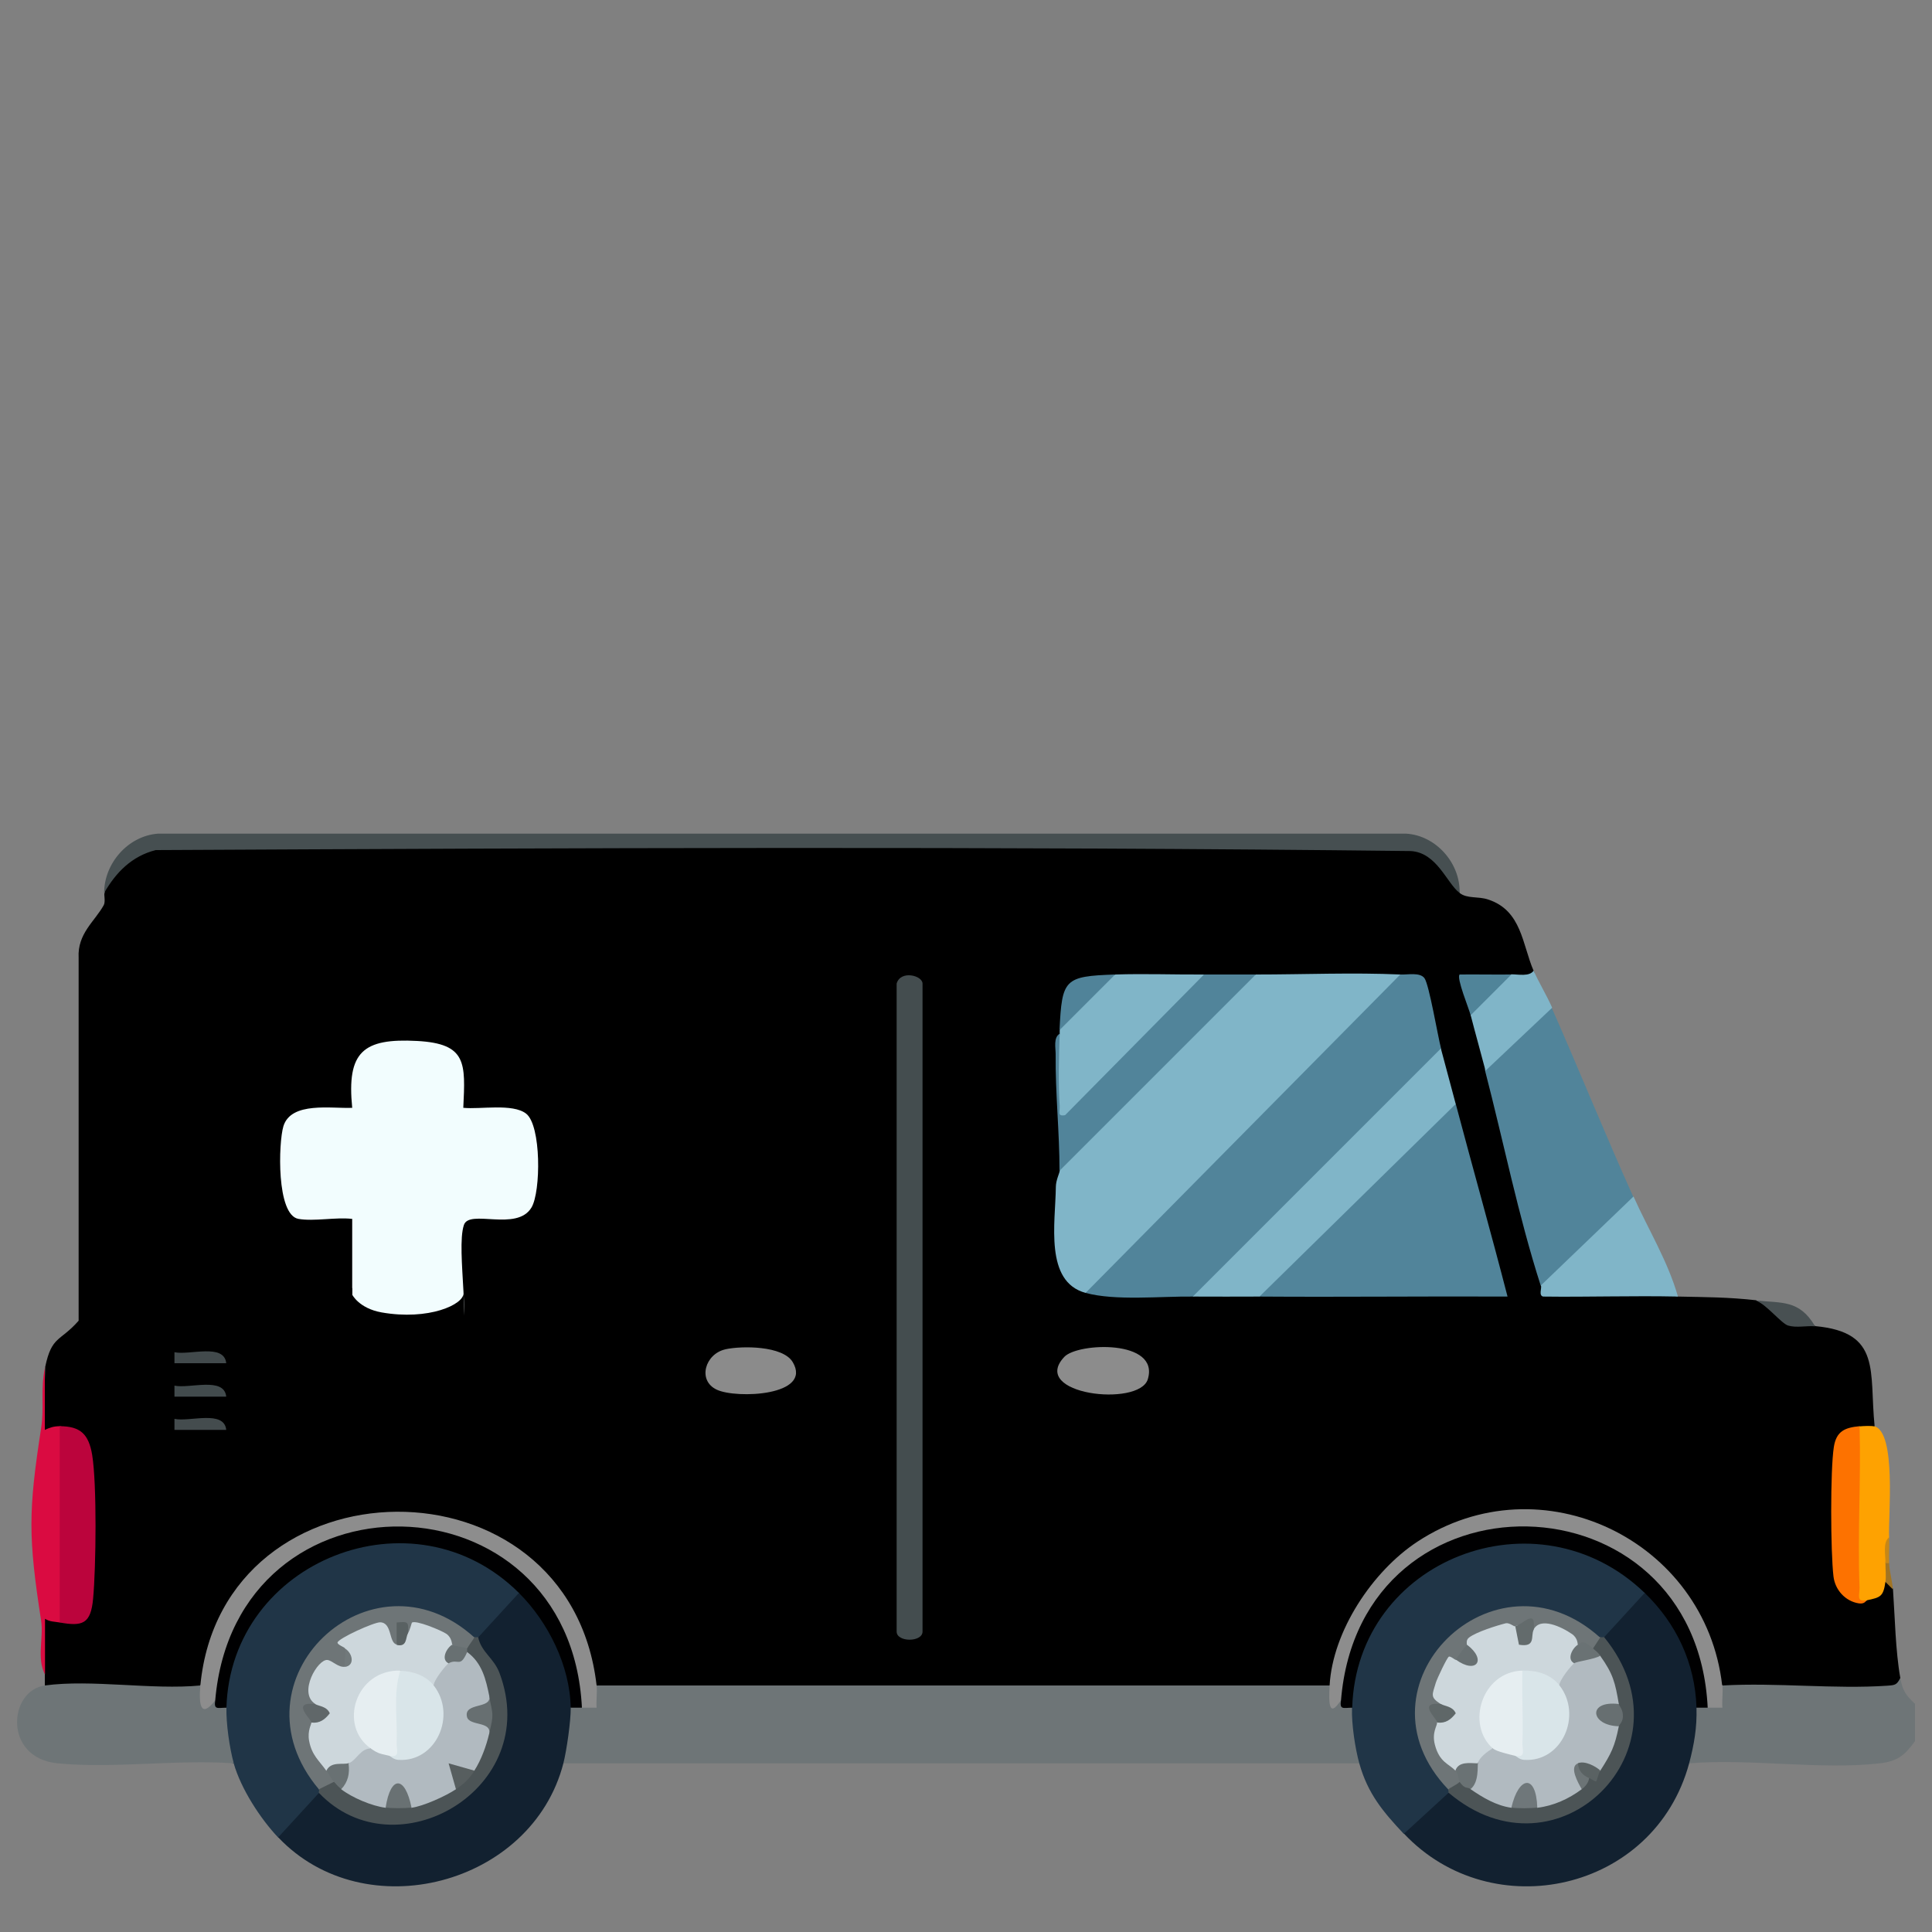<?xml version="1.0" encoding="UTF-8"?>
<svg id="Layer_1" data-name="Layer 1" xmlns="http://www.w3.org/2000/svg" viewBox="0 0 100 100">
  <rect x="0" y="0" width="100" height="100" fill="#808080" stroke="none"/>
  <defs>
    <style>
      .cls-1 {
        fill: #71797b;
      }

      .cls-2 {
        fill: #000001;
      }

      .cls-3 {
        fill: #5f6768;
      }

      .cls-4 {
        fill: #4c5456;
      }

      .cls-5 {
        fill: #8b8b8b;
      }

      .cls-6 {
        fill: #6c7476;
      }

      .cls-7 {
        fill: #676f71;
      }

      .cls-8 {
        fill: #80b5c8;
      }

      .cls-9 {
        fill: #687072;
      }

      .cls-10 {
        fill: #606769;
      }

      .cls-11 {
        fill: #b1bac0;
      }

      .cls-12 {
        fill: #fea201;
      }

      .cls-13 {
        fill: #444c4e;
      }

      .cls-14 {
        fill: #8d8d8d;
      }

      .cls-15 {
        fill: #da0b41;
      }

      .cls-16 {
        fill: #203547;
      }

      .cls-17 {
        fill: #a17423;
      }

      .cls-18 {
        fill: #508399;
      }

      .cls-19 {
        fill: #697173;
      }

      .cls-20 {
        fill: #6a7274;
      }

      .cls-21 {
        fill: #8c8c8c;
      }

      .cls-22 {
        fill: #e6eef1;
      }

      .cls-23 {
        fill: #424a4c;
      }

      .cls-24 {
        fill: #c68717;
      }

      .cls-25 {
        fill: #485052;
      }

      .cls-26 {
        fill: #bb043c;
      }

      .cls-27 {
        fill: #575e5f;
      }

      .cls-28 {
        fill: #636b6c;
      }

      .cls-29 {
        fill: #fd7200;
      }

      .cls-30 {
        fill: #6f777a;
      }

      .cls-31 {
        fill: #5a6263;
      }

      .cls-32 {
        fill: #444d4f;
      }

      .cls-33 {
        fill: #508499;
      }

      .cls-34 {
        fill: #cdd7dc;
      }

      .cls-35 {
        fill: #d9e5e9;
      }

      .cls-36 {
        fill: #51849a;
      }

      .cls-37 {
        fill: #f2fdfe;
      }

      .cls-38 {
        fill: #122130;
      }

      .cls-39 {
        fill: #424b4d;
      }

      .cls-40 {
        fill: #6e7577;
      }

      .cls-41 {
        fill: #596162;
      }

      .cls-42 {
        fill: #464f51;
      }
    </style>
  </defs>
  <g>
    <path class="cls-40" d="M99.12,88.2v1.92c-.53.73-.89,1.04-1.82,1.15-3.06.35-6.74-.26-9.87,0-.37-.71-.14-2.27.38-2.88.18-.37.4-.37.58,0,.25-.45.5-.83.77-1.15l.37-.27c2.94-.09,5.89-.13,8.83-.11.12.65.28.88.77,1.34Z"/>
    <path d="M75.55,46.22c.4.31.95.16,1.48.34,1.74.57,1.76,2.33,2.35,3.69.35.72-1.05.87-1.15.19-.67.35-1.43.49-2.27.43.35.65.4,1.21.16,1.68.75.81,1.03,1.8.77,2.88l.4.52c.86,3.09,1.69,6.2,2.49,9.33v1.26s.37.23.37.23c2.32-.23,4.56-.12,6.71.34,1.44.03,2.59.03,4.03.19.86.48,1.69.8,2.49.97l.58.37c3.45.32,2.78,2.35,3.07,5.18-.18.51-.57.51-.77,0-.06.28-.32.49-.77.64-.45.47-.44,6.86-.06,7.55.16.28.96,1.05,1.21.82.12-.4.6-.75.96-.96.11-.22.24-.09.38.38.1,1.44.13,3.21.38,4.6-.18.36-.27.37-.65.4-2.76.19-5.76-.17-8.55-.01l-.44-.41c-1.27-7.57-10.28-11-16.19-5.94-2.13,1.82-2.6,3.46-3.31,6-.05.18-.2.28-.37.35l-.13.38H31.12l-.24-.38-.46-.5c-1.72-10.79-17.96-10.81-19.61,0l-.44.49-.49.42c-2.35-.06-4.69-.09-7.03-.09l-.53-.33v-.58c-.11-.97-.16-1.97-.12-2.95.01-.29.99-.27.89.27.12-.29.45-.4.99-.33.14-.04.2-.16.25-.29.4-1.07.44-8.25-.33-8.93-.48-.1-.78-.31-.9-.61-.13.43-.43.58-.86.44l.1-3.5c.34-1.62.76-1.29,1.73-2.39v-18.78c-.07-1.26.83-1.88,1.3-2.73.1-.19,0-.55.04-.62.18-1.08,1.49-2.59,2.63-2.59,21.67-.1,43.34-.2,65.01.04,1.36.1,2.06,1.36,2.51,2.55Z"/>
    <path class="cls-40" d="M68.84,87.24c.29.03.39.27.28.74l.29.03c.26.02.45.14.58.38.41.14.72,2.11.69,2.55l-.31.33H29.16c-.48-.47-.16-2.43.38-2.88.18-.37.4-.37.58,0,.25-.45.5-.83.77-1.15h37.95Z"/>
    <path class="cls-38" d="M87.81,88.39c.03,1.03-.12,1.89-.38,2.88-1.8,6.64-10.2,8.48-14.76,3.64-.09-.12-.2-.31-.14-.4.41-.53,1.84-1.93,2.44-1.71l.53-.06c5.16,4,11.42-2.34,7.46-7.46l.07-.53c-.53-.29,1.5-2.3,1.65-2.36s.31,0,.46.06c1.04,0,1.78,1.54,2.18,2.45.43.96,1.02,2.63.5,3.49Z"/>
    <path class="cls-16" d="M26.86,82.45c.1.11.23.29.17.38-.32.53-1.7,2.1-2.28,1.92-.05.17-.12.16-.19,0l-.52.06c-4.95-4.04-11.39,2.2-7.46,7.28l-.07.53c.17.06.17.12,0,.19.1.11.23.29.17.38-.32.53-1.7,2.1-2.28,1.92-.93-.98-1.93-2.53-2.3-3.83-.73-.16-1.07-2.55-.38-2.88-.54-.83.05-2.49.45-3.44,1.92-4.59,7.69-6.72,12.19-4.68.9.41,2.48,1.16,2.5,2.18Z"/>
    <path class="cls-16" d="M85.13,82.45l-2.11,2.3c-.05.17-.12.16-.19,0l-.51.04c-4.94-4.05-11.61,2.36-7.32,7.3l-.04.53c.16.06.16.12,0,.19l-2.3,2.11c-1.07-1.14-1.86-2.07-2.3-3.64-.22-.78-.41-2.06-.38-2.88-.54-.84.05-2.5.45-3.46,1.92-4.63,7.65-6.65,12.16-4.64.91.4,2.49,1.14,2.53,2.16Z"/>
    <path class="cls-38" d="M29.54,88.39c.01.67-.21,2.21-.38,2.88-1.63,6.31-10.27,8.57-14.76,3.83l2.11-2.3.5-.04c4.37,3.76,10.99-1.31,8.22-6.52-.63-.62-.79-1.12-.48-1.49l2.11-2.3c.98-.04,1.78,1.59,2.17,2.47.42.94,1.05,2.66.51,3.47Z"/>
    <path class="cls-36" d="M84.55,61.94l.06.47c-1.46,1.41-2.93,2.81-4.39,4.22l-.47-.08c-1.17-3.64-1.92-7.42-2.88-11.12-.16-.52,2.76-3.31,2.98-3.35.17-.03.32,0,.47.09,1.43,3.24,2.76,6.54,4.22,9.78Z"/>
    <path class="cls-42" d="M75.55,46.22c-.67-.51-1.17-2.09-2.53-2.17-21.62-.25-43.32-.16-64.96-.05-1.23.31-2.06,1.15-2.67,2.22,0-1.53,1.23-2.95,2.78-3.07h64.61c1.55.09,2.81,1.53,2.77,3.07Z"/>
    <path class="cls-40" d="M2.32,87.24c2.43-.33,5.54.24,8.05,0,.32.04.44.27.36.68l.41.09c.26.02.45.14.58.38-.02.81.16,2.09.38,2.88-2.93-.21-6.23.28-9.11,0-2.84-.27-2.55-3.78-.66-4.03Z"/>
    <path class="cls-8" d="M86.85,67.11c-2.32-.05-4.66.03-6.98,0-.24-.06-.06-.43-.11-.58l4.79-4.6c.76,1.7,1.78,3.35,2.3,5.18Z"/>
    <path class="cls-15" d="M2.32,70.75v3.26c.26-.12.47-.19.77-.19.15.02.38.07.38.17.11,2.68.2,6.29,0,8.93.12.58,0,.94-.38,1.06-.27-.05-.5-.03-.76-.19,0,.96,0,1.92,0,2.88-.44-.81-.07-1.89-.2-2.77-.67-4.34-.67-5.66,0-9.99.17-1.07-.05-1.96.2-3.15Z"/>
    <path class="cls-12" d="M97.01,73.82c1.16.31.72,4.64.77,5.75-.07.46-.14.91-.19,1.34.17.24.24.75,0,.96-.11.77-.25.81-.96.96-.32.19-.71.03-.79-.32l.04-7.64.36-1.04c.19-.02.62-.04.77,0Z"/>
    <path class="cls-8" d="M80.34,52.16l-3.45,3.26c-.25-.96-.52-1.91-.77-2.88-.03-.95,1.22-1.88,2.11-2.11.36,0,.94.13,1.15-.19.25.58.68,1.28.96,1.92Z"/>
    <path class="cls-25" d="M93.95,68.65c-.45-.04-.96.09-1.4-.04-.34-.1-1.15-1.12-1.67-1.3,1.32.15,2.25-.06,3.07,1.34Z"/>
    <path class="cls-17" d="M97.97,82.26l-.38-.38c.04-.29,0-.65,0-.96.05-.17.12-.16.19,0,.02.44.16.86.19,1.34Z"/>
    <path class="cls-24" d="M97.78,80.91h-.19c.01-.42-.15-1.08.19-1.34.02.45-.02.9,0,1.34Z"/>
    <path class="cls-14" d="M89.15,87.24c.04.37-.03.78,0,1.15-.26,0-.51,0-.77,0l-.27-.26c-1.08-11.36-16.94-11.75-18.43-.37l-.28.25c-.65.99-.62.03-.58-.77.16-2.82,2.22-5.91,4.54-7.44,6.4-4.21,14.92-.08,15.78,7.44Z"/>
    <path class="cls-2" d="M88.39,88.39c-.19,0-.38,0-.58,0-.07-2.31-1.05-4.37-2.68-5.94-5.56-5.36-14.91-1.75-15.14,5.94-.45,0-.66.13-.58-.38,1-12.25,18.38-11.88,18.98.38Z"/>
    <path class="cls-37" d="M15.45,63.09c-1.15-.2-1.04-3.95-.78-4.8.4-1.29,2.5-.9,3.56-.95-.29-2.9.56-3.61,3.36-3.46,2.58.14,2.5,1.14,2.39,3.46.87.09,2.55-.24,3.25.3.79.61.77,4.04.28,4.86-.76,1.27-3.23.06-3.5.91-.43,1.3.48,5.66-.32,6.58s-5.46.96-5.46-.86v-6.04c-.85-.1-1.97.14-2.78,0Z"/>
    <path class="cls-8" d="M72.48,50.44l.18.36c-5.27,5.34-10.55,10.68-15.84,16.02l-.63.1c-2.14-.58-1.56-3.64-1.54-5.48,0-.36.2-.73.2-.85l.27-.81c3-3,6-6,9-9l.88-.34c2.46,0,5.04-.11,7.48,0Z"/>
    <path class="cls-36" d="M74.59,54.27l-.09.63c-3.98,3.98-7.95,7.95-11.93,11.93l-.82.28c-1.68-.02-4.02.23-5.56-.19l16.29-16.48c.37.02,1.01-.13,1.25.19s.69,3,.86,3.65Z"/>
    <path class="cls-36" d="M75.35,57.14c.88,3.32,1.82,6.64,2.68,9.97-4.28-.02-8.57.03-12.84,0l-.14-.4c3.29-3.23,6.58-6.45,9.87-9.68l.43.11Z"/>
    <path class="cls-32" d="M46.41,50.91c.2-.71,1.34-.42,1.34,0v33.54c0,.56-1.34.56-1.34,0v-33.54Z"/>
    <path class="cls-8" d="M75.35,57.14l-10.16,9.97c-1.15,0-2.3.01-3.45,0l12.84-12.84c.25.95.51,1.92.77,2.88Z"/>
    <path class="cls-36" d="M65,50.44l-10.16,10.16c0-2.03-.22-4.01-.2-6.04,0-.32-.12-.85.2-1.05l.37.43c-.07,1.04-.05,2.07.05,3.1l6.18-6.26.87-.34c.89,0,1.79,0,2.68,0Z"/>
    <path class="cls-14" d="M30.88,87.24c.04.37-.03.78,0,1.15-.26,0-.51,0-.77,0l-.27-.26c-1.12-11.39-16.88-11.73-18.42-.37l-.28.25c-.78,1-.85.15-.77-.77,1.14-11.86,19.12-12.12,20.51,0Z"/>
    <path class="cls-8" d="M62.32,50.44l-7.19,7.28c-.43.08-.26-.19-.28-.47-.08-1.14-.04-2.59,0-3.74,0-.06,0-.13,0-.19.43-1.22,1.65-2.46,2.88-2.88,1.53-.05,3.07.01,4.6,0Z"/>
    <path class="cls-26" d="M3.09,83.98v-10.16c1.08,0,1.5.42,1.68,1.48.25,1.52.2,5.83.05,7.44-.12,1.32-.55,1.45-1.73,1.24Z"/>
    <path class="cls-29" d="M96.25,73.82c.08,2.77-.11,5.57,0,8.35.01.37-.2.77.38.66-.05.01-.1.21-.42.16-.7-.11-1.23-.7-1.31-1.4-.15-1.25-.17-5.5.02-6.7.13-.82.58-1,1.33-1.07Z"/>
    <path class="cls-21" d="M55.09,70.23c.7-.74,4.95-.91,4.32,1.16-.45,1.46-6.16.79-4.32-1.16Z"/>
    <path class="cls-5" d="M37.54,69.84c.86-.19,2.98-.19,3.49.66,1.04,1.75-2.91,1.91-3.93,1.43s-.6-1.86.45-2.09Z"/>
    <path class="cls-18" d="M57.72,50.44l-2.88,2.88c.13-2.64.24-2.79,2.88-2.88Z"/>
    <path class="cls-33" d="M78.23,50.44l-2.11,2.11c-.08-.33-.75-1.94-.57-2.11.89-.01,1.79.01,2.68,0Z"/>
    <path class="cls-23" d="M11.71,70.56h-2.68v-.57c.78.17,2.57-.48,2.68.57Z"/>
    <path class="cls-39" d="M11.71,72.29h-2.68v-.57c.78.17,2.57-.48,2.68.57Z"/>
    <path class="cls-13" d="M11.71,74.01h-2.68v-.57c.78.17,2.57-.48,2.68.57Z"/>
    <path class="cls-2" d="M30.12,88.39c-.19,0-.38,0-.58,0-.04-2.18-1.17-4.43-2.68-5.94-5.46-5.44-14.92-1.68-15.14,5.94-.45,0-.66.13-.58-.38,1.05-12.23,18.37-11.89,18.98.38Z"/>
    <path class="cls-4" d="M74.97,92.8c.02-.06-.02-.15,0-.19-.27-.51.14-.69.58-.38.43-.18.62-.09.58.38.55-.26,1.86.43,2.11.96.18-.54,1.11-.52,1.34,0,.33-.54,1.69-1.14,2.3-.96-.13-.39-.06-.64.38-.58.1-.14.3-.27.58-.38-.28-.51.42-2.1.96-2.3-.24-.29-.32-.89,0-1.15-.4-.13-.62-.53-.67-1.22-.37-.5-.47-.92-.29-1.28-.36.06-.57,0-.38-.38-.46-.34-.13-.75.38-.58h.19c4.72,5.77-2.4,12.85-8.05,8.05Z"/>
    <path class="cls-40" d="M24.56,84.75c.3.43.15.76-.38.58-.28.47-.77.38-.77-.19-.82-.51-1.59-.71-2.3-.58-.12-.26-.31-.07-.58.58-.32.36-.6.1-.84-.78-.08-.07-1.75.64-1.84.97.21.28.28.72,0,.96l-.31.35c-.8-.57-1.2-.05-1.22,1.57-.06.32-.12.64-.19.96.22.29.34.71.38,1.27.4.44.53.85.39,1.22.5-.23.71.16.38.58.23.52-.42.8-.77.38-4.78-5.67,2.69-12.72,8.05-7.86Z"/>
    <path class="cls-4" d="M24.75,84.75c.17.78.82,1.07,1.11,1.86,2.23,5.99-5.39,10.36-9.35,6.19-.03-.03.03-.15,0-.19l.77-.38c.43-.32.6-.08.38.38.48-.26,2.14.44,2.3.96.11-.54,1.14-.51,1.34,0,.28-.59,1.69-1.2,2.3-.96-.1-.55.4-1.06.96-.96-.3-.51.19-1.77.77-1.92-.31-.68-.36-1.24,0-1.92-.38-.12-.62-.5-.72-1.16-.35-.41-.49-.79-.43-1.14-.17-.06-.16-.12,0-.19.11-.2.27-.38.38-.58h.19Z"/>
    <path class="cls-40" d="M82.83,84.75l-.38.58c-.26.22-.52.16-.77-.19-.72-.44-1.48-.7-2.3-.77-.41.03-.73-.03-.96-.19-.78.33-1.61.65-2.49.96.33.42-.07.98-.58.77-.25.18-.86,1.41-.77,2.3-.06.32-.12.64-.19.96.21.35.34.82.39,1.41.48.4.67.76.57,1.08.57-.09.67.25.19.58-.11.12-.54.32-.58.38-5.16-5.39,2.39-12.8,7.86-7.86Z"/>
    <path class="cls-11" d="M82.83,85.71c.67.94.77,1.38.96,2.49-.1.28-.36.43-.8.47.41.19.68.42.8.68-.21,1.05-.39,1.41-.96,2.3-.34.27-.93-.09-1.15-.38-.17.35.05.67.3.91l-.11.43c-.67.5-1.46.86-2.3.96-.33-.09-.51-.38-.55-.86-.19.51-.45.79-.79.86-.78-.11-1.47-.52-2.11-.96-.19-.39-.14-1.27.38-1.34-.46-.5.24-1.17.77-.77.3-.42,1.19-.15,1.15.38.21-.02.67-.11.94-.2,1.39-.46,1.86-1.77,1.17-3.05l.19-.39c-.49-.48.15-1.46.77-1.15-.05-.66.89-.69,1.34-.38Z"/>
    <path class="cls-7" d="M83.79,88.2c.02.12.23.27.21.67-.01.27-.2.41-.21.48-1.47-.03-1.65-1.35,0-1.15Z"/>
    <path class="cls-30" d="M78.23,93.56c.37-1.62,1.28-1.78,1.34,0-.34.04-1.01.05-1.34,0Z"/>
    <path class="cls-20" d="M76.5,91.26c-.04.13.07.98-.38,1.34-.19-.13-.28.04-.58-.38-.07-.1-.05-.42-.19-.58-.58-.73,1.02-1.17,1.15-.38Z"/>
    <path class="cls-20" d="M81.68,85.13c.13.08.09-.44.77.19.15.14.23.17.38.38-.29.18-1.17.29-1.34.38-.88.44-.69-1.38.19-.96Z"/>
    <path class="cls-31" d="M82.83,91.65c-.1.15-.17.52-.21.55-.06.04-.34-.18-.36-.17-.35.47-.8-.35-.58-.77.35-.13.88.14,1.15.38Z"/>
    <path class="cls-6" d="M82.25,92.03s0,.3-.38.58c-.19-.34-.67-1.17-.19-1.34.01.38.24.62.58.77Z"/>
    <path class="cls-34" d="M20.53,85.13c.09-.31.28-.5.58-.58.12-.2.19-.54.21-.56.18-.16,1.53.4,1.79.58.29.21.27.52.3.55.16.28.1.6-.19.96.3.42-.28,1.19-.77,1.15-.44.11-1.58-.32-1.73-.77l-.22.39c-1.61.09-2.44,2.1-1.24,3.22l-.08.42c-.09.47-.71,1.24-1.15.77.01.56-.74.49-1.15.38-.35-.5-.74-.78-.88-1.53-.1-.53.13-.88.12-.96.33-.28.39-.6.19-.96-.89-.57.14-2.33.64-2.27.25.03.56.4.9.35.24-.33.2-.61,0-.96-.02-.05-.39-.18-.38-.29.02-.21,1.89-1.06,2.21-1.05.63.02.43,1.05.85,1.15Z"/>
    <path class="cls-19" d="M18.04,91.26c.79.09.33,1.7-.38,1.34-.2-.16-.24-.24-.38-.38-.13-.14-.26-.4-.38-.58.24-.49.86-.28,1.15-.38Z"/>
    <path class="cls-10" d="M16.31,88.2c.2.12.6.11.76.48-.25.32-.52.53-.95.48-.03-.2-1.08-1.1.19-.96Z"/>
    <path class="cls-9" d="M24.17,85.32s.02.14,0,.19c.57.67-.52,1.25-.96.58-.4-.2-.1-.78.19-.96.09.08.6.11.77.19Z"/>
    <path class="cls-41" d="M20.53,85.13v-1.15c.63-.06.62-.03.58.58-.12.2-.03.71-.58.58Z"/>
    <path class="cls-1" d="M17.85,86.28c-.05-.26.08-.76,0-.96.41.25.53.89,0,.96Z"/>
    <path class="cls-11" d="M25.32,87.81c.14.55-.12.87-.76.95.63.12.9.23.76.97-.15.64-.41,1.36-.77,1.92l-.43.27c-.19-.21-.36.02-.52.69-.52.35-1.69.88-2.3.96-.32-.07-.56-.33-.72-.78-.08.46-.29.72-.62.78-.71-.09-1.73-.52-2.3-.96.36-.38.45-.82.38-1.34.41-.15.61-.77,1.15-.77.32-.39.96-.1.96.38.21-.02.67-.11.94-.2,1.39-.46,1.86-1.77,1.17-3.05l.19-.39c-.02-.26.66-1.09.77-1.15.5-.27.59.27.96-.58.78.57.97,1.42,1.15,2.3Z"/>
    <path class="cls-7" d="M25.32,89.73c.13-.65-1.04-.38-1.15-.87-.17-.75,1.28-.4,1.15-1.05.2.99.24.9,0,1.92Z"/>
    <path class="cls-19" d="M21.3,93.56c-.33.04-1.01.04-1.34,0,.26-1.69,1.01-1.65,1.34,0Z"/>
    <path class="cls-27" d="M24.56,91.65c-.28.43-.54.68-.96.96l-.38-1.34,1.34.38Z"/>
    <path class="cls-34" d="M78.42,84.17c.32-.12.49.06.5.55-.02-.29.14-.36.45-.36.34-.69,1.45-.16,2,.22.31.22.28.53.3.55-.29.18-.59.76-.19.96-.13.08-.78.88-.77,1.15-.49.05-1.68-.33-1.92-.77l-.19.4c-1.48.18-2.18,2.12-1.22,3.22l-.13.41c-.28.17-.66.45-.77.77-.41-.01-.99-.11-1.15.38-.33-.36-.82-.42-1.06-1.34-.17-.65.13-.99.11-1.15.33-.28.39-.6.19-.96-.56-.36-.44-.47-.25-1.11.07-.22.57-1.28.67-1.34.07-.05.33.17.35.16.64.08.83-.18.58-.77.02-.03-.07-.25.13-.39.37-.28,1.41-.61,1.89-.73.17-.04.43.17.47.16Z"/>
    <path class="cls-28" d="M78.42,84.17c.39-.06,1.1-.99.96.19-.16.33.13.92-.76.77l-.19-.96Z"/>
    <path class="cls-3" d="M74.59,88.2c.19.12.6.11.76.48-.25.32-.52.53-.95.48-.02-.19-1.08-1.1.19-.96Z"/>
    <path class="cls-9" d="M75.35,85.9s.32-.49.58-.77c1.04.78.49,1.55-.58.77Z"/>
    <path class="cls-35" d="M80.72,87.24c1.2,1.54.13,3.98-1.83,3.85-.27-.02-.39-.19-.47-.21v-3.73c.05-.26.19-.49.38-.68.73-.02,1.45.17,1.92.77Z"/>
    <path class="cls-22" d="M78.8,86.47c-.04,1.24.05,2.5,0,3.75-.01.37.2.77-.38.66-.28-.07-.96-.22-1.15-.38-1.4-1.23-.58-3.97,1.53-4.03Z"/>
    <path class="cls-35" d="M22.45,87.24c1.2,1.54.13,3.98-1.83,3.85-.27-.02-.38-.18-.47-.21l.03-3.67c.02-.42.09-.67.55-.73.64.02,1.31.24,1.73.77Z"/>
    <path class="cls-22" d="M20.72,86.47c-.38,1.16-.14,2.52-.19,3.75-.01.37.2.77-.38.66-.47-.12-.53-.08-.96-.38-1.69-1.18-.79-4.09,1.53-4.03Z"/>
  </g>
  <path d="M18.23,66.66v.35s.35.71,1.52.92c2.44.43,4.27-.41,4.24-1s.14,3.16.14,3.16c0,0-.35,1.15-.43,1.15s-5.23.37-5.27.29-.98-4.2-.98-4.2l.78-.67Z"/>
</svg>